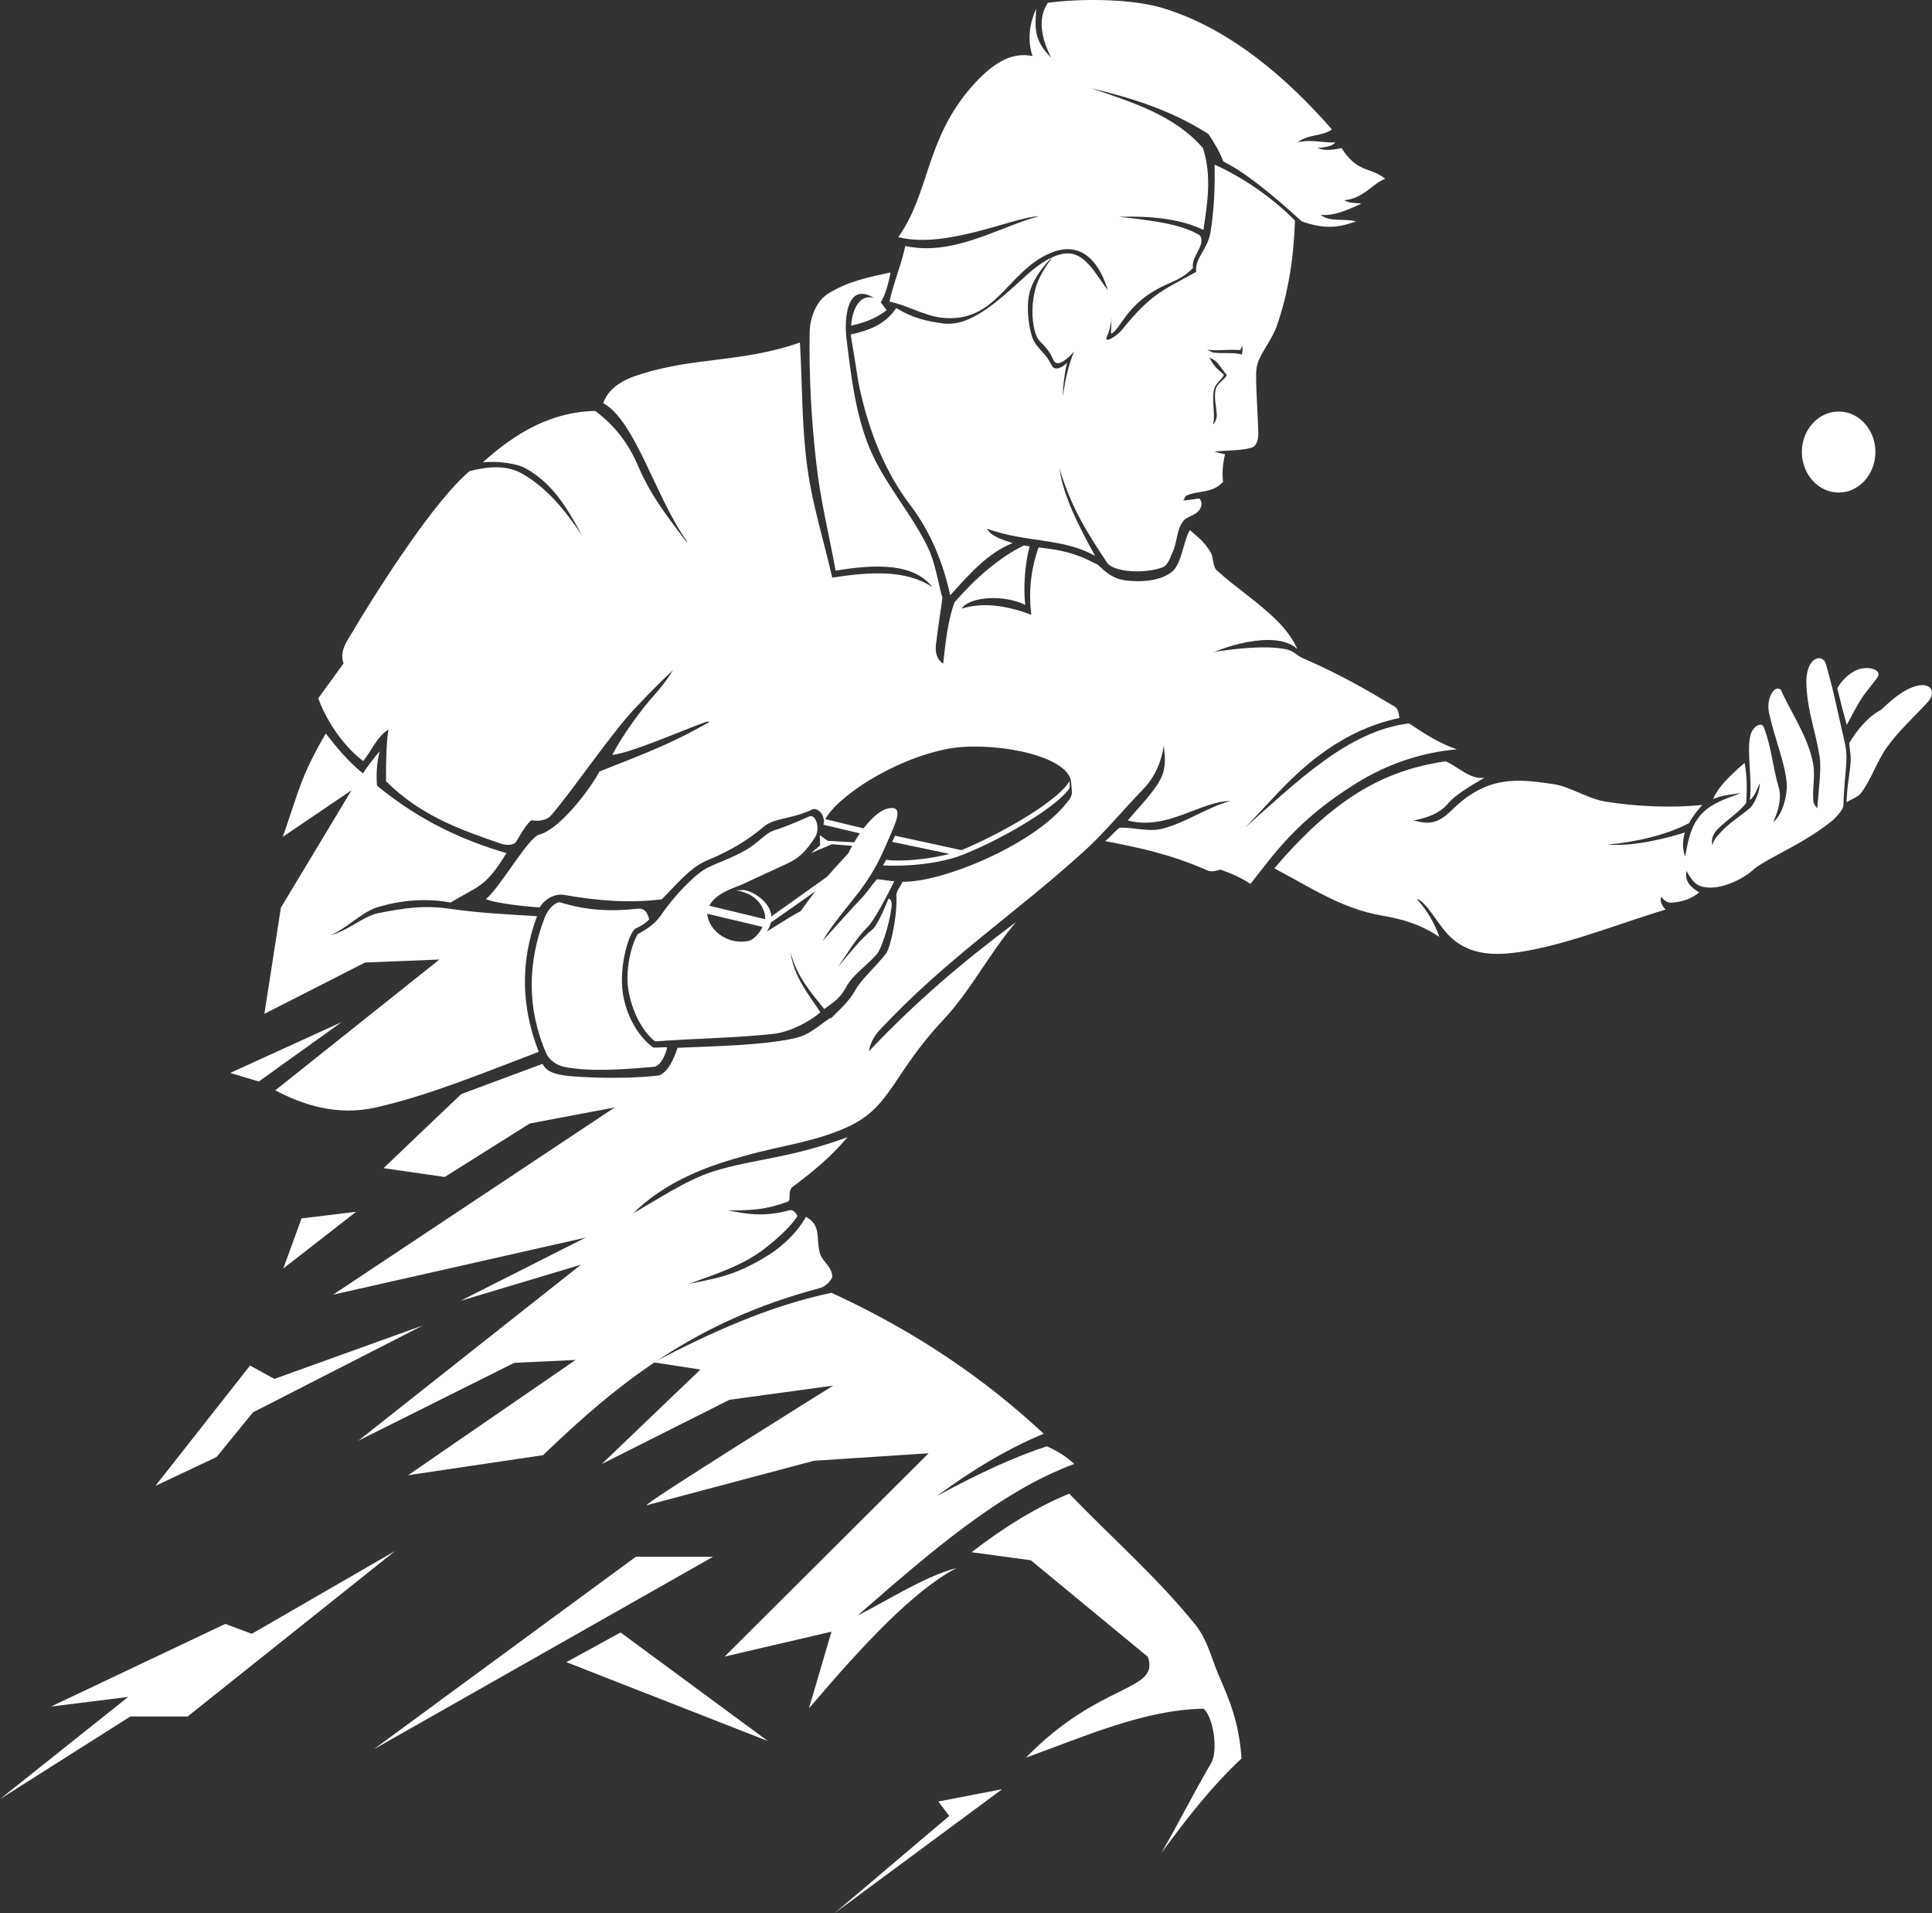 <svg  width="711" height="704" viewBox="0 0 711 704" fill="none" xmlns="http://www.w3.org/2000/svg">
<rect x="0" y="0" width="711" height="704" fill="#333333" stroke="none"/>
<g clip-path="url(#clip0_102_4)">
<path fill-rule="evenodd" clip-rule="evenodd" d="M479.059 81.447C488.53 84.891 493.98 83.218 499.072 81.447C494.427 80.266 489.602 81.84 486.028 79.085C491.746 79.478 496.571 76.821 501.038 74.951C499.34 74.558 496.749 74.951 494.695 73.672C501.931 73.082 505.416 67.177 509.794 65.799C504.344 61.272 499.698 63.929 493.712 54.482C489.87 55.368 487.1 55.368 484.867 54.482C487.547 54.187 489.959 53.99 491.478 52.415C486.922 52.612 482.276 51.136 477.541 52.415C481.293 49.266 486.832 50.25 490.138 47.593C473.878 28.993 453.061 10.787 428.402 3.111C415.804 -0.826 395.97 -0.432 385.606 1.044C381.675 6.949 383.373 14.428 386.857 21.219C379.799 14.428 381.139 9.016 381.318 3.209C378.995 8.327 377.923 14.428 379.978 20.628C371.758 18.857 364.521 23.974 357.552 31.946C340.488 51.431 342.185 71.015 330.571 87.253C348.171 91.78 373.545 79.675 382.301 79.577C368.006 83.317 350.941 94.437 333.162 90.501C331.821 96.996 328.694 104.475 327.354 110.97C333.072 112.053 340.309 116.186 346.295 116.875C366.755 119.237 370.329 100.145 386.41 93.158C394.898 89.516 403.654 91.977 408.21 108.51C409.461 112.938 409.014 118.154 408.836 122.78C412.231 121.697 414.107 112.25 427.24 105.656C431.35 103.589 435.281 102.605 439.034 98.57C438.23 94.339 443.858 90.304 441.625 86.662C434.924 82.332 422.684 80.955 411.784 79.774C424.024 79.38 434.834 80.659 442.875 84.596C444.216 75.345 446.092 64.913 442.697 54.482C432.244 42.377 416.698 37.654 401.509 32.438C417.681 36.374 431.082 40.704 444.662 49.266C446.36 51.628 449.04 56.155 450.202 59.403C458.51 63.634 467.802 71.212 479.059 81.447" fill="white"/>
<path fill-rule="evenodd" clip-rule="evenodd" d="M446.985 60.583C457.885 65.504 468.517 72.983 476.558 81.151C476.111 94.831 474.146 107.624 469.946 119.729C468.338 124.453 465.122 128.192 463.156 132.719C462.531 134.294 462.263 136.065 462.263 137.837C462.263 144.922 462.888 152.008 463.067 159.094C463.156 161.357 462.62 164.014 460.655 164.703C457.349 165.786 451.452 165.687 446.896 166.179C448.236 166.573 449.487 166.868 450.827 167.163C449.844 171.297 449.755 174.446 450.112 177.3C448.951 178.481 447.521 179.76 444.305 180.547C441.803 181.138 439.123 181.236 436.711 182.319C436.085 182.614 435.907 183.598 435.46 184.189C437.425 183.992 439.391 183.697 441.267 183.401C442.607 184.386 442.25 186.452 441.446 187.535C440.284 189.306 437.962 189.798 436.175 190.979C432.869 194.128 433.405 199.147 431.618 202.985C430.635 205.052 429.921 207.906 427.955 208.693C421.433 211.252 409.729 210.563 407.406 207.02C399.901 195.703 394.273 186.846 389.895 172.379C391.235 182.417 396.953 193.538 403.028 204.56C390.967 197.77 377.923 199.836 363.181 194.522C365.147 197.77 369.435 198.655 372.651 199.836C363.36 203.477 356.212 211.842 349.69 219.026C347.099 207.119 342.453 195.604 334.859 185.665C326.55 174.741 319.849 160.078 315.918 140.789C315.025 134.884 314.042 128.98 313.059 123.075C319.76 121.599 325.746 119.434 329.856 113.332C335.574 116.973 341.113 118.253 347.367 119.04C357.284 120.123 367.023 111.069 377.476 101.523C380.692 98.57 384.087 96.11 387.214 94.634C384.534 97.193 380.692 102.015 379.174 106.64C377.655 111.462 378.191 118.351 379.62 123.272C381.05 128.291 384.087 128.586 387.214 134.688C388.019 136.361 391.056 135.475 392.664 133.408C391.86 136.951 391.146 141.97 391.146 145.906C391.95 140.002 393.2 134.294 395.255 129.373C392.664 132.326 388.912 135.376 387.661 132.424C384.802 126.027 382.301 126.815 380.96 122.288C379.531 117.465 379.71 111.364 380.96 106.542C382.033 102.113 385.07 97.685 387.304 94.634C390.52 93.158 393.558 92.764 396.059 93.847C401.688 96.307 404.547 103.294 408.746 108.018C409.104 110.577 409.372 111.954 409.64 114.612C409.014 117.465 408.568 121.5 407.317 123.961C406.155 126.519 410.89 123.862 412.945 121.304C416.519 116.875 419.914 113.037 424.292 109.494C428.938 105.853 435.103 102.9 440.195 100.047C439.748 94.634 444.305 92.075 445.466 85.58C446.806 77.313 447.164 68.85 446.985 60.583V60.583ZM445.109 131.637C446.717 134.786 448.147 135.967 450.202 137.64C451.095 138.427 447.253 140.986 446.807 143.151C445.824 147.186 447.343 152.5 446.449 156.141C447.075 155.846 447.879 153.779 447.789 152.5C447.611 149.351 446.628 146.103 447.432 143.053C447.968 140.887 452.078 138.722 451.274 137.738C448.951 134.983 448.236 132.719 445.109 131.637V131.637ZM444.216 128.586C445.198 128.98 445.645 129.669 446.807 129.767C450.648 130.161 454.043 129.57 456.992 130.456C457.26 129.669 457.349 128.586 457.17 127.307C456.813 127.7 456.724 128.783 456.188 128.783C451.184 128.488 447.611 129.275 444.216 128.586" fill="white"/>
<path fill-rule="evenodd" clip-rule="evenodd" d="M327.712 100.243C326.908 104.77 325.746 108.51 324.138 111.265C324.853 112.25 325.567 113.135 326.282 114.119C321.904 117.564 317.169 118.942 313.238 119.827C313.506 114.218 316.365 107.821 321.726 109.691C311.183 103.196 310.826 118.45 311.451 124.059C313.059 137.148 314.668 151.811 319.85 164.506C325.299 177.792 335.217 188.519 341.471 201.411C344.24 207.119 345.044 213.811 346.831 219.912C346.027 225.718 345.134 231.525 344.419 237.331C344.062 240.579 345.134 242.941 347.099 244.22C347.993 236.445 348.707 228.572 351.298 221.585C358.893 212.827 367.827 205.052 376.761 200.722C377.476 200.82 378.191 200.919 378.906 201.017C377.119 207.709 376.583 216.468 377.297 222.569C369.256 218.633 356.748 219.519 353.889 223.947C361.305 221.684 369.614 222.471 379.531 226.211C378.548 218.436 379.174 209.973 382.211 201.411C383.998 201.608 385.874 201.903 387.929 202.198C395.255 203.379 399.812 205.642 404.011 207.807C406.87 210.465 409.55 212.925 413.928 213.515C419.289 214.303 427.062 213.909 431.35 210.366C434.834 207.512 435.46 199.246 437.872 195.014C441.267 198.065 443.143 199.246 445.556 203.281C446.538 204.757 446.27 208.398 447.7 209.776C455.026 216.468 462.978 221.388 470.036 228.474C472.895 231.23 475.843 235.166 477.451 238.807C473.163 234.969 466.194 234.969 459.047 236.249C452.971 237.331 445.824 239.988 442.071 242.252C435.996 248.55 429.921 254.947 423.845 261.245C368.81 263.017 315.025 263.902 259.9 265.575C249.358 269.413 232.65 276.893 225.324 277.778C229.345 270.004 236.403 260.556 241.138 255.34C247.124 248.55 250.162 242.842 252.395 236.347C252.395 223.455 252.753 211.941 252.753 199.049C241.317 183.205 233.812 154.763 222.018 148.367C224.163 141.773 231.31 139.018 236.224 137.541C256.058 131.342 273.302 133.408 294.387 126.027C295.28 141.478 295.012 157.027 297.156 172.379C299.032 185.96 303.232 199.147 306.269 212.531C320.296 210.366 333.608 209.579 343.168 216.074C336.378 207.315 322.887 207.414 307.52 209.973C305.108 196.687 301.802 183.598 300.373 170.116C298.586 154.37 297.692 138.427 297.96 122.484C298.05 116.777 300.373 110.872 304.661 108.116C311.898 103.491 320.028 101.916 327.712 100.243" fill="white"/>
<path fill-rule="evenodd" clip-rule="evenodd" d="M440.82 240.874C452.167 238.807 465.301 237.233 473.342 238.906C476.379 239.595 476.737 240.972 479.596 242.252C493.444 248.255 503.004 253.864 513.189 259.966C514.44 260.655 514.797 262.328 514.976 264.197C510.776 265.083 503.004 267.051 493.89 272.366C477.987 281.616 469.232 293.327 458.153 304.546C476.915 288.013 495.945 268.921 518.549 266.166C524.089 269.905 529.717 273.547 536.15 275.712C524.089 276.794 511.312 280.534 498.626 288.505C477.183 301.988 469.232 313.797 460.208 325.213C456.545 322.851 452.882 321.276 449.219 319.997C447.7 320.194 446.27 321.079 444.394 320.292C430.278 314.092 418.753 311.829 406.691 309.467C408.478 308.188 410.265 305.826 412.052 304.546C417.412 304.349 422.862 306.318 428.044 304.842C436.621 302.578 444.037 297.165 452.793 294.705C441.535 294.902 429.474 305.727 415 301.889C418.574 297.657 422.505 293.721 425.632 289.096C429.653 283.388 428.67 278.762 428.312 274.334C427.419 280.239 425.096 285.848 420.629 290.473C413.749 297.559 406.513 306.318 399.276 312.911C373.456 336.432 347.993 352.867 323.334 379.438C321.547 381.406 320.207 384.161 319.76 386.819C336.735 368.908 354.068 354.047 373.902 339.286C363.896 350.997 357.284 364.479 347.099 375.304C328.873 394.692 328.069 406.698 313.149 414.079C300.998 420.082 287.418 421.46 274.463 425.199C284.38 408.961 294.208 392.723 304.125 376.485C307.699 372.45 312.077 369.301 314.846 364.184C316.99 360.247 322.53 355.524 326.104 350.8C327.712 348.635 330.392 336.53 329.856 329.248C330.392 326.886 331.017 326.787 332.179 324.425C346.653 324.819 380.514 310.746 392.396 295.591C393.558 294.213 394.719 292.934 394.451 290.867L394.094 287.029C391.682 277.286 363.538 272.562 348.35 275.613C328.516 279.55 307.252 293.524 303.232 302.283C303.053 298.642 300.105 296.87 298.496 298.051C290.634 301.594 284.827 300.905 280.985 304.251C274.999 309.369 268.298 313.207 260.525 316.454C255.165 318.718 252.038 321.965 243.55 330.921C231.668 332.298 221.036 331.61 207.366 329.248C205.133 328.854 201.023 329.937 198.61 333.873C194.501 333.676 182.171 332.397 178.866 330.822C184.226 326.295 194.411 308.089 198.432 307.105C205.847 305.235 217.015 290.67 220.589 283.88C237.743 277.089 248.732 273.153 265.35 263.115C315.65 261.147 366.04 259.277 416.43 257.407C424.471 251.896 432.69 246.385 440.82 240.874" fill="white"/>
<path fill-rule="evenodd" clip-rule="evenodd" d="M219.07 151.221C226.128 156.535 231.31 163.03 234.973 171.789C240.155 183.893 247.928 193.046 255.701 203.379C255.254 215.779 254.897 228.179 254.45 240.48C246.945 246.975 239.887 253.963 233.097 261.245C224.699 270.299 211.118 290.277 202.988 299.823C201.023 302.184 197.717 302.184 195.573 301.791C193.965 303.07 192.446 305.432 189.855 309.861C188.693 311.238 185.924 310.943 184.405 310.451C169.574 305.334 154.653 300.118 142.056 287.423C142.056 282.01 142.056 273.842 142.949 268.429C138.661 271.086 136.606 276.499 133.658 280.042C125.974 274.235 119.899 264.69 117.129 256.915C120.703 251.994 122.847 249.042 126.421 244.121C125.438 241.366 126.064 238.709 127.761 235.756C140.448 214.303 160.193 183.992 172.79 173.363C178.955 171.789 186.192 170.805 192.267 174.347C201.112 179.465 207.634 187.239 214.156 196.982C208.528 186.551 203.346 177.89 193.518 172.379C189.676 170.214 181.993 169.624 177.704 170.116C189.676 159.192 203.256 151.418 219.07 151.221" fill="white"/>
<path fill-rule="evenodd" clip-rule="evenodd" d="M119.899 269.905C123.83 274.924 127.85 279.943 133.568 284.569C135.355 281.813 137.5 279.058 139.733 276.401C138.661 280.632 138.393 284.864 138.75 289.096C154.564 302.086 170.467 309.27 186.37 313.895C178.598 326.787 175.739 326 165.821 332.102C157.066 330.429 147.774 331.118 138.75 333.873C133.032 335.645 127.136 342.041 121.507 344.108C127.94 342.632 133.479 337.219 139.018 336.038C148.31 334.168 155.994 332.987 165.375 334.365C176.096 335.94 186.817 336.432 197.628 337.121C191.463 353.752 191.731 370.285 198.253 387.015C178.776 394.396 158.585 402.86 138.393 407.485C124.009 410.733 111.322 406.501 101.315 401.187L161.712 353.063L134.373 354.146L97.295 373.041L103.37 333.972L129.369 290.769L104.085 307.892C109.892 291.261 110.786 285.356 119.899 269.905Z" fill="white"/>
<path fill-rule="evenodd" clip-rule="evenodd" d="M200.487 337.514C201.737 334.365 204.328 331.905 206.115 332.003C215.764 335.054 224.967 335.448 234.705 334.365C236.849 334.07 238.279 335.448 238.904 338.302C237.654 339.581 236.76 340.27 234.348 341.451C231.846 341.648 227.558 355.228 229.255 365.759C230.685 374.714 235.688 382.193 240.423 385.441C242.21 385.539 243.818 385.244 245.516 385.342C244.89 388.59 242.835 392.33 240.691 392.527C228.719 393.609 216.39 394.396 207.545 392.527C204.954 392.034 202.095 389.968 201.112 387.803C193.786 371.073 194.143 354.146 200.487 337.514" fill="white"/>
<path fill-rule="evenodd" clip-rule="evenodd" d="M234.705 343.714C232.025 348.143 230.149 357.394 231.221 364.086C232.382 371.171 235.777 378.946 241.049 383.177C255.254 382.095 269.906 381.997 284.559 380.422C290.545 379.831 298.407 375.698 301.891 372.451C297.335 365.463 292.242 359.657 290.902 350.308C293.314 359.559 298.407 365.07 303.321 371.27C307.788 368.12 309.396 366.94 311.809 362.511C313.685 359.067 318.509 355.622 322.53 351.292C324.317 349.422 327.265 340.368 328.069 333.972C328.337 332.594 328.069 330.724 326.997 330.626C325.389 334.464 322.887 340.467 321.011 342.041C316.544 345.683 312.077 351.39 308.414 355.819C311.541 351.194 315.293 344.895 319.581 340.762C321.458 338.991 326.372 329.838 329.141 324.229C327.176 324.229 324.585 323.54 322.708 323.54C319.939 326.689 319.224 328.362 316.454 331.118C313.774 333.873 305.823 342.829 302.696 346.273C305.912 340.565 312.523 332.889 316.454 327.772C320.028 322.851 322.798 318.619 326.193 310.648C329.32 303.365 333.251 296.083 326.818 297.461C322.083 298.445 315.829 306.318 312.166 313.994C304.393 322.359 300.909 326.492 294.655 335.251C289.205 338.105 282.147 343.124 276.607 345.978C267.048 348.438 260.079 341.254 260.257 335.546C261.24 330.429 266.422 327.87 272.497 325.705C278.215 323.048 284.023 320.391 289.741 317.734C294.208 315.667 296.71 313.108 300.015 307.991C301.802 305.137 300.462 299.823 298.05 300.315C297.871 300.315 291.081 303.562 284.916 305.531C281.342 306.711 278.841 310.451 274.016 313.01C268.924 315.864 265.707 316.75 260.525 319.21C256.237 321.178 248.196 329.445 243.193 336.826C240.959 340.073 237.922 341.943 234.705 343.714" fill="white"/>
<path fill-rule="evenodd" clip-rule="evenodd" d="M305.823 374.419C302.517 376.289 298.586 380.52 292.957 381.898C280.717 384.752 261.776 384.949 249.358 385.539C247.749 390.361 245.694 394.396 242.657 395.676C234.705 396.758 222.197 396.758 214.335 396.266C206.83 395.873 201.38 395.282 199.683 391.444C189.676 395.184 179.67 398.825 169.753 402.565C160.193 411.618 150.633 420.771 141.163 429.825L163.677 433.072L194.947 413.39C205.401 411.422 215.764 409.453 226.218 407.485C191.642 430.415 157.155 453.443 122.579 476.373C157.423 468.5 192.267 460.628 227.111 452.755C236.76 441.339 248.911 431.891 274.463 425.199C283.219 419.491 293.046 412.799 301.802 407.091C302.696 396.66 304.929 384.85 305.823 374.419Z" fill="white"/>
<path fill-rule="evenodd" clip-rule="evenodd" d="M468.964 319.505C489.959 294.902 508.275 283.486 531.951 280.14C536.329 281.813 540.974 287.029 546.335 286.143C539.902 289.883 535.525 292.639 533.023 295.493C530.075 299.134 525.518 300.905 520.157 301.889C524.089 302.677 528.02 304.35 534.095 298.248C547.229 285.258 558.218 286.537 571.619 288.505C577.695 289.391 584.485 293.918 590.56 294.902C601.907 296.772 615.398 297.362 626.476 296.181C624.689 298.15 622.902 300.413 621.562 302.873C613.343 307.302 600.924 310.057 591.543 310.746C601.639 311.632 614.415 308.089 620.043 306.318C619.239 309.073 619.061 312.124 620.133 315.175C621.384 308.877 622.277 302.381 628.084 297.756C630.765 295.591 635.321 293.623 640.771 291.851C637.197 292.245 633.624 292.639 630.407 294.016C632.462 289.293 637.019 285.061 642.022 280.731C643.005 285.651 642.915 290.474 642.647 295.394C640.414 298.543 635.946 301.299 632.283 304.94C629.603 307.499 629.514 310.353 630.943 312.419C635.857 314.781 640.771 317.242 645.685 319.603C641.843 323.343 634.428 326.787 629.067 326.591C625.315 326.394 623.438 325.607 620.669 320.489C619.865 323.934 621.92 326.394 625.315 328.362C622.456 330.724 619.418 331.708 615.666 332.102C613.968 332.299 612.717 331.806 611.466 330.035C610.394 331.314 612.181 334.07 612.985 334.66C596.635 339.581 579.392 346.568 562.685 349.717C551.964 351.686 541.064 352.375 533.023 344.01C528.824 339.679 524.893 331.61 521.319 330.724C525.25 334.956 528.02 339.876 529.717 344.797C522.748 339.975 515.69 338.105 508.721 336.924C493.89 334.464 481.74 326.197 468.964 319.505" fill="white"/>
<path fill-rule="evenodd" clip-rule="evenodd" d="M230.417 447.834C240.959 442.225 251.591 434.45 262.848 430.907C277.858 426.282 289.83 426.479 311.898 418.409C305.555 425.888 299.658 430.71 291.706 436.714C289.651 438.19 291.349 441.634 289.919 442.126C281.7 445.177 276.518 445.374 267.852 445.374C273.748 446.358 280.002 448.129 290.366 445.374C292.332 444.882 293.046 446.85 293.493 447.44C290.992 451.278 286.614 455.313 281.879 459.053C273.034 466.04 262.759 468.894 253.467 472.437C261.687 470.567 269.817 470.075 283.129 461.612C289.562 457.478 294.119 452.164 296.62 447.736C298.05 448.523 299.837 449.802 300.551 452.459C301.266 455.412 300.819 457.577 301.713 461.021C302.338 463.974 306.448 466.139 306.269 469.977C305.733 471.059 304.214 473.323 301.534 474.012C256.058 486.018 227.647 508.653 199.861 535.421L150.186 542.802L211.833 500.386L189.229 501.469L131.871 530.106L213.799 465.351L169.484 478.637L230.417 447.834" fill="white"/>
<path fill-rule="evenodd" clip-rule="evenodd" d="M240.513 501.272C261.866 490.151 283.397 480.408 306.001 475.685C337.897 490.348 363.092 507.964 384.087 527.548C370.954 532.96 357.82 540.833 344.776 550.478C360.501 541.916 373.992 535.814 385.249 532.173C389.269 533.944 392.664 536.109 395.345 538.668C367.916 548.706 341.56 571.833 315.561 594.468C327.444 588.465 340.13 580.1 352.013 576.95C336.199 585.217 317.348 605.49 297.692 628.617L306.001 600.372L266.69 609.525L341.739 534.732L299.569 537.487L238.1 553.824C234.437 554.808 306.627 509.833 306.627 509.833L268.477 515.049L221.482 538.668C233.544 527.056 245.694 515.541 257.756 503.929C252.038 503.043 246.32 502.157 240.513 501.272" fill="white"/>
<path fill-rule="evenodd" clip-rule="evenodd" d="M393.468 549.592C381.496 554.512 369.524 561.893 357.552 571.144C364.789 572.128 372.115 573.113 379.352 574.096C393.736 586.004 408.121 597.814 422.416 609.623C426.883 622.613 404.994 618.578 377.565 646.724C399.365 638.851 421.076 629.108 442.875 628.715C446.36 631.274 448.593 644.264 445.556 648.988C438.408 661.289 434.566 669.359 427.419 681.759C437.783 667.784 445.824 657.451 456.902 647.02C455.92 633.045 452.078 624.681 448.325 616.019C445.556 609.328 444.216 603.128 439.748 597.617C425.632 580.198 408.925 565.633 393.468 549.592" fill="white"/>
<path fill-rule="evenodd" clip-rule="evenodd" d="M137.5 643.674L262.402 572.817H233.99L137.5 643.674Z" fill="white"/>
<path fill-rule="evenodd" clip-rule="evenodd" d="M208.438 611.592L228.362 600.668L282.593 640.622L208.438 611.592Z" fill="white"/>
<path fill-rule="evenodd" clip-rule="evenodd" d="M110.964 448.326L104.264 466.729L131.067 445.866L110.964 448.326Z" fill="white"/>
<path fill-rule="evenodd" clip-rule="evenodd" d="M92.023 502.453L57.179 546.738L79.694 536.109L93.096 519.675L155.636 487.691L100.958 507.373L92.023 502.453Z" fill="white"/>
<path fill-rule="evenodd" clip-rule="evenodd" d="M18.762 627.928L82.911 597.519L92.649 601.16L145.451 570.652L69.062 631.569H47.977L0 661.978L47.173 624.385L18.762 627.928Z" fill="white"/>
<path fill-rule="evenodd" clip-rule="evenodd" d="M368.81 658.337L345.312 662.864L349.333 668.178L307.073 704L368.81 658.337Z" fill="white"/>
<path fill-rule="evenodd" clip-rule="evenodd" d="M630.05 312.813C630.05 309.565 631.569 307.991 633.177 306.318C636.393 302.775 640.414 300.315 643.987 297.362C646.4 294.804 647.651 290.474 647.651 288.112C646.846 289.785 645.953 292.835 643.987 294.41C644.881 286.242 642.826 276.893 644.077 270.988C644.792 267.347 648.187 265.378 649.08 267.544C651.85 274.531 652.386 282.207 654.53 289.489C655.602 292.934 654.977 297.264 652.564 302.48C655.781 300.019 657.746 293.131 657.568 288.702C657.121 281.026 653.101 271.972 651.046 262.328C649.884 257.112 652.922 251.798 655.334 253.766C659.176 262.229 664.626 270.004 666.859 279.156C668.378 285.159 666.949 288.407 667.306 294.607C667.395 295.689 668.11 296.673 668.736 297.461C669.361 290.277 670.344 282.305 669.629 278.27C668.021 268.528 665.341 262.328 664.804 252.487C664.09 241.76 670.701 240.087 671.952 244.318C674.99 254.848 676.24 261.836 678.742 272.563C680.44 279.943 678.921 281.616 678.385 296.477C678.295 298.051 675.168 301.299 674.007 302.185C663.732 310.451 651.224 315.372 645.685 319.603C640.235 319.603 634.696 319.603 629.246 319.603C629.514 317.34 629.782 315.076 630.05 312.813" fill="white"/>
<path fill-rule="evenodd" clip-rule="evenodd" d="M680.529 273.448C683.299 268.724 687.498 263.607 692.322 261.147C697.147 256.521 702.061 252.487 707.243 252.093C710.816 251.896 712.514 255.045 709.297 258.49C704.384 263.804 698.934 268.724 694.645 274.629C690.803 279.845 688.838 286.439 684.996 291.654C683.656 293.426 681.333 294.016 679.546 295.197C679.814 288.112 680.797 285.061 681.065 279.943C681.154 277.778 680.708 275.613 680.529 273.448" fill="white"/>
<path fill-rule="evenodd" clip-rule="evenodd" d="M679.635 266.756C681.422 263.509 683.031 260.163 684.996 257.112C686.872 254.16 690.535 250.125 691.161 248.845C692.054 246.877 689.016 245.106 684.639 246.09C682.762 246.483 678.742 248.648 676.151 253.274C677.402 258.49 678.474 262.623 679.635 266.756Z" fill="white"/>
<path fill-rule="evenodd" clip-rule="evenodd" d="M676.687 181.236C684.103 181.236 690.178 174.544 690.178 166.278C690.178 158.11 684.103 151.418 676.687 151.418C669.182 151.418 663.107 158.11 663.107 166.278C663.107 174.544 669.182 181.236 676.687 181.236Z" fill="white"/>
<path fill-rule="evenodd" clip-rule="evenodd" d="M84.697 394.79L95.24 397.939L125.706 376.092L84.697 394.79Z" fill="white"/>
<path fill-rule="evenodd" clip-rule="evenodd" d="M270.8 327.575C276.875 328.559 280.27 331.806 281.432 336.235C281.61 336.825 281.61 337.514 281.521 338.203L259.453 332.889L259.096 335.94L280.628 341.057C279.377 343.714 276.965 346.076 275.088 346.371C275.714 346.273 277.143 346.175 277.858 346.175C280.896 344.994 283.04 342.336 283.665 339.483L305.912 323.835L307.341 320.489L283.844 337.219C283.844 336.825 283.844 336.333 283.665 335.94C282.772 331.708 277.233 327.87 273.57 327.476C272.676 327.575 271.693 327.575 270.8 327.575" fill="white"/>
<path fill-rule="evenodd" clip-rule="evenodd" d="M303.053 303.464L318.42 307.105L319.581 305.235L303.678 301.397L303.232 302.283L303.053 303.464V303.464ZM298.496 313.896L306.091 310.648L313.953 311.238L314.668 309.959L304.572 309.369L301.713 307.302L301.802 311.042L298.496 313.896ZM326.104 316.356C331.196 317.143 341.56 316.257 349.422 314.191L328.337 309.762L329.409 307.499L353.8 312.813C354.157 312.715 354.425 312.518 354.783 312.419C370.597 305.629 389.716 294.312 393.647 287.324C393.647 288.21 393.647 288.997 393.647 289.883C390.163 295.788 371.133 307.696 354.872 314.289C345.759 318.029 332.536 318.915 324.942 318.422C325.299 317.734 325.746 317.045 326.104 316.356" fill="white"/>
</g>
<defs>
<clipPath id="clip0_102_4">
<rect width="711" height="704" fill="white"/>
</clipPath>
</defs>
</svg>
